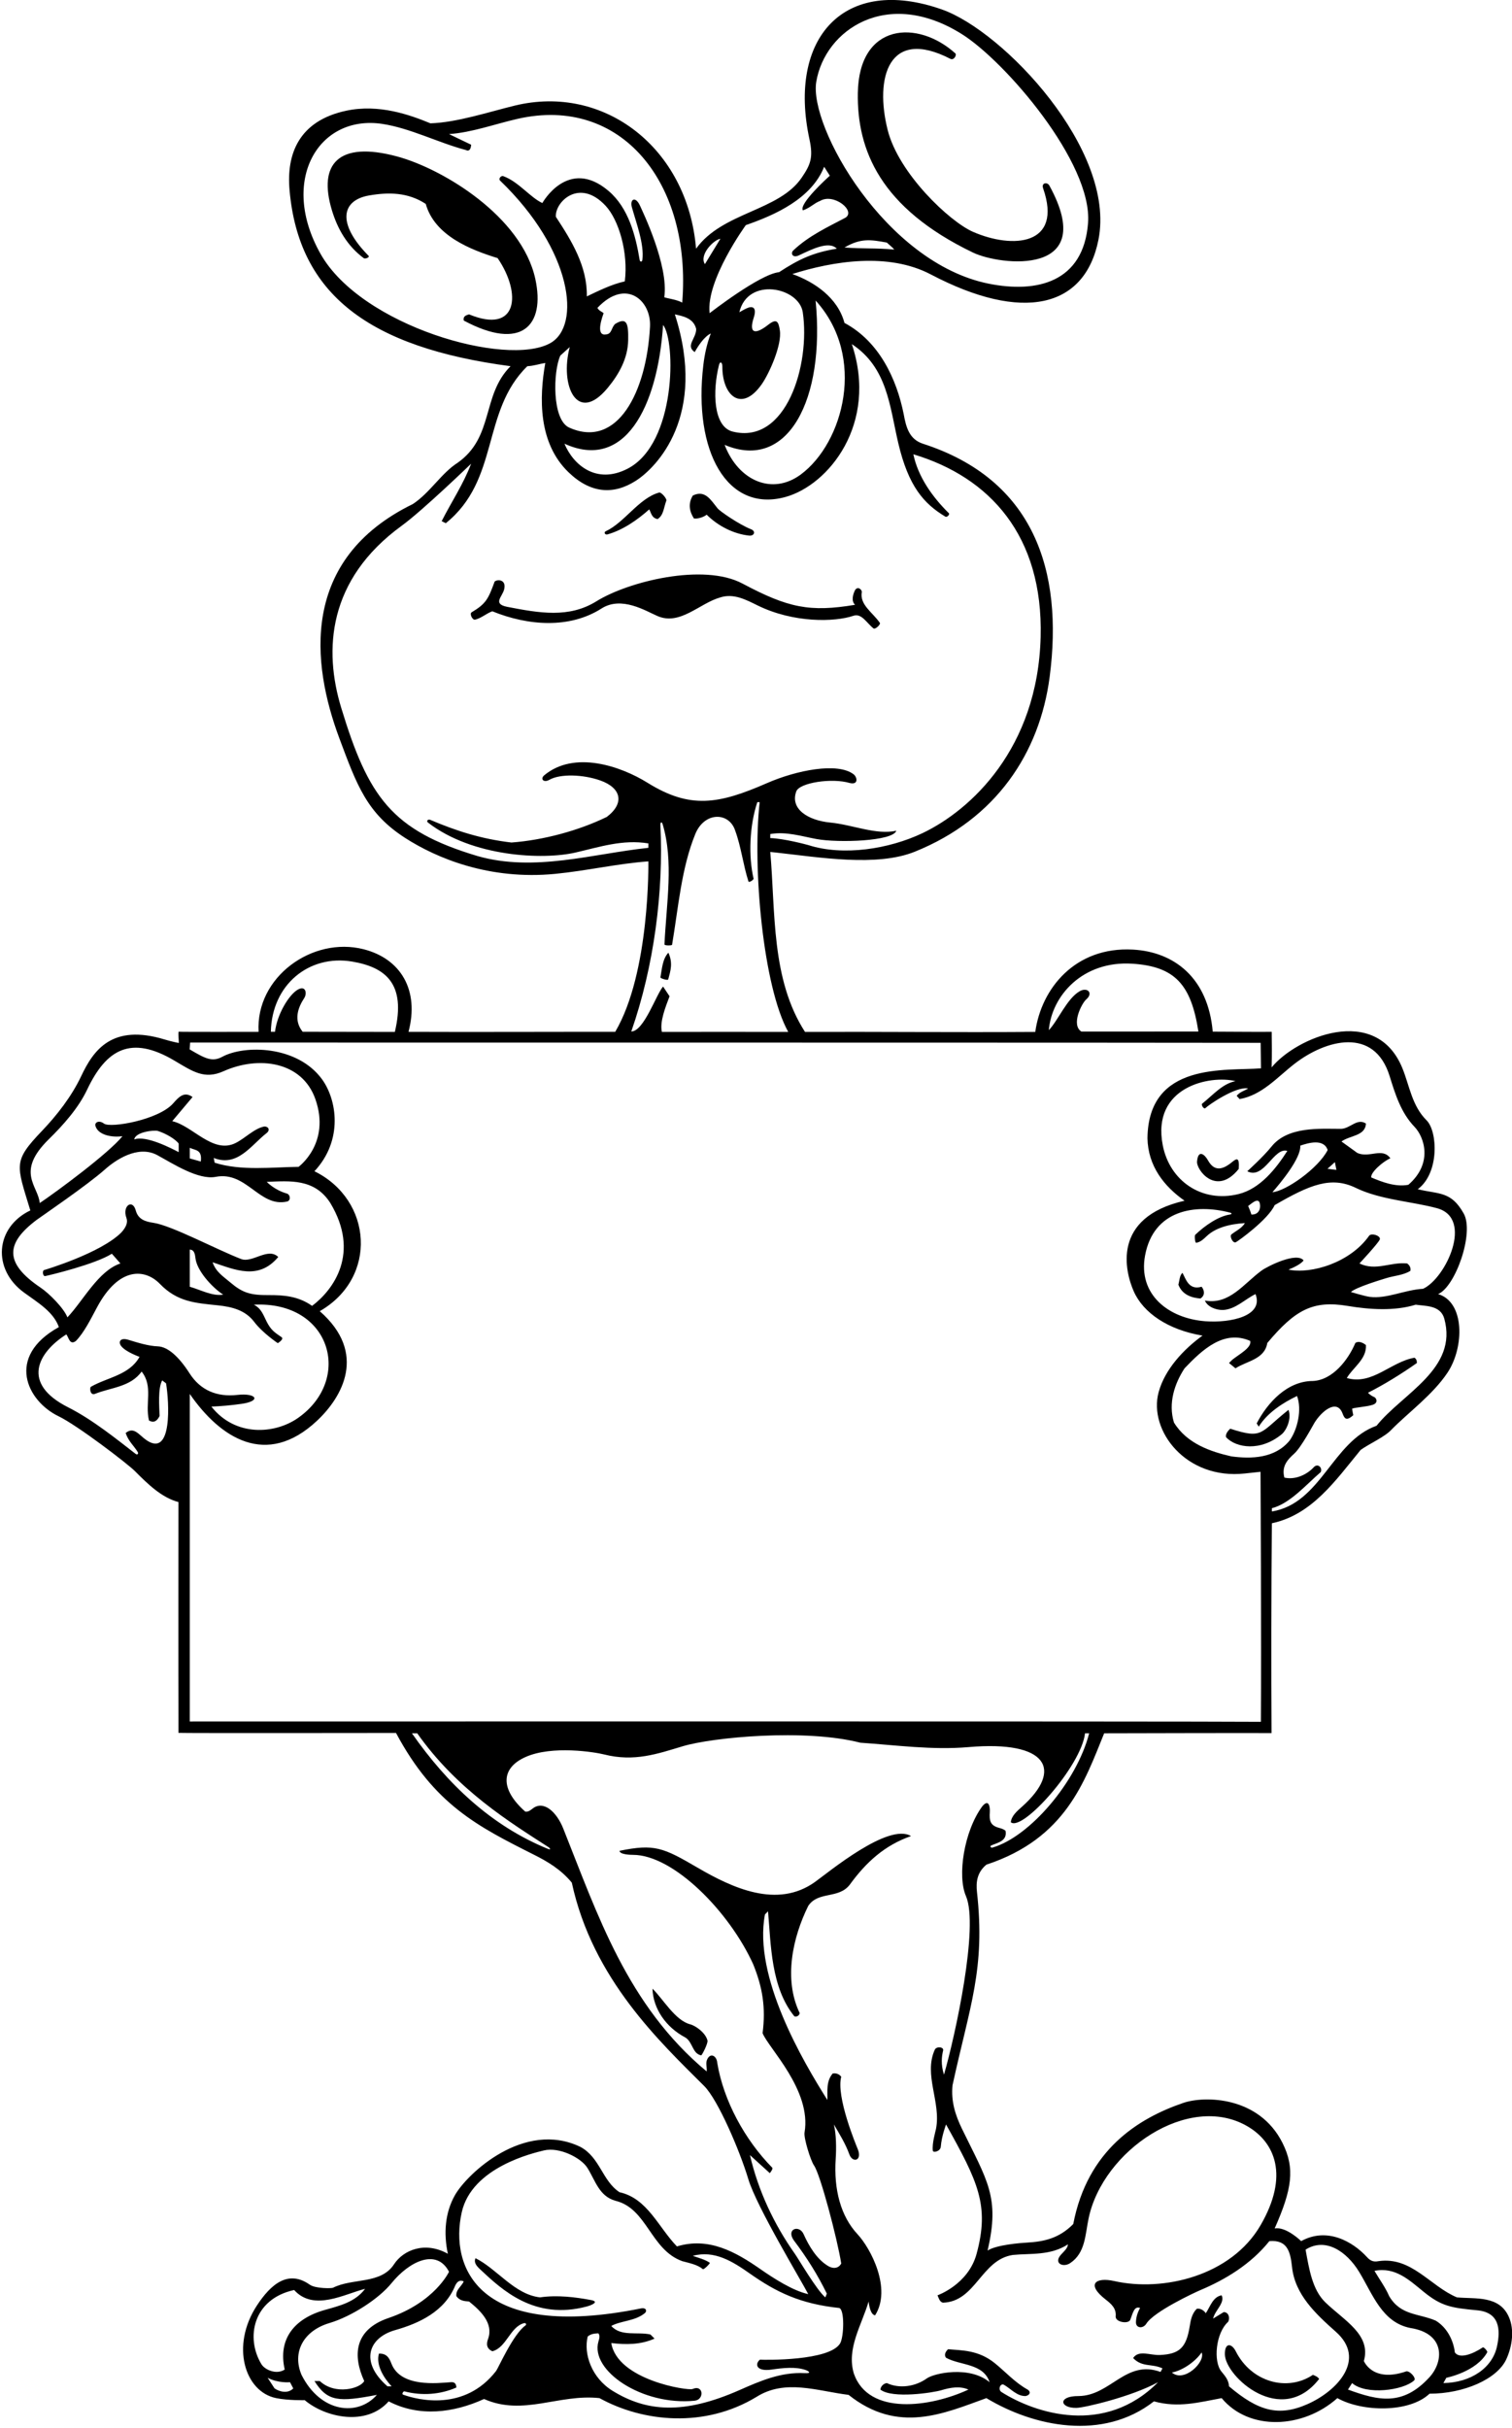 <?xml version="1.0" encoding="UTF-8"?>
<svg xmlns="http://www.w3.org/2000/svg" xmlns:xlink="http://www.w3.org/1999/xlink" width="390pt" height="626pt" viewBox="0 0 390 626" version="1.1">
<g id="surface1">
<path style=" stroke:none;fill-rule:nonzero;fill:rgb(0%,0%,0%);fill-opacity:1;" d="M 389.238 597.512 C 386.805 591.742 380.504 592.805 375.793 592.348 C 368.883 589.461 364.098 581.793 355.59 583.008 C 354.035 583.336 353.27 582.699 352.562 581.93 C 348.965 578.016 342.348 574.133 335.617 577.844 C 335.617 577.844 331.746 574.027 328.781 574.578 C 333.258 564.473 334.086 559.082 330.801 552.527 C 324.742 540.438 310.688 540.336 305.223 542.203 C 293.488 546.211 280.484 554.398 276.832 573.438 C 273.188 577.141 269.285 577.98 264.84 578.23 C 263.355 578.316 257.102 578.766 254.73 580.273 C 257.988 566.484 254.617 562.246 248.102 548.832 C 246.438 545.402 245.27 541.801 245.691 537.664 C 250.137 517.156 254.199 507.773 251.996 487.805 C 251.715 485.258 252.02 482.781 254.426 480.777 C 274.934 474.023 279.766 459.281 284.805 446.906 C 284.805 446.906 326.512 446.805 327.977 446.859 C 327.883 430.281 327.906 409.992 328.059 392.754 C 338.387 390.551 344.426 381.816 350.957 373.844 C 353.312 372.172 357.094 370.547 358.855 368.676 C 363.207 364.23 369.551 359.652 373.367 353.922 C 377.738 347.355 377.836 335.688 370.934 333.664 C 375.383 331.828 380.344 317.855 377.535 312.875 C 374.27 307.082 371.246 307.973 365.691 306.625 C 371.316 302.469 370.82 291.695 367.973 288.871 C 364.184 285.105 363.582 279.984 361.738 275.449 C 354.918 258.672 334.285 267.512 328 275.215 C 328.09 271.414 328.047 269.508 328.016 266.039 C 324.855 266.098 316.508 265.992 312.809 266 C 311.59 252.125 302.883 245.414 292.191 244.84 C 277.352 244.039 268.582 254.844 267.035 266.066 C 246.043 266.203 226.258 265.996 207.641 266.066 C 198.848 252.453 200.047 235.082 198.68 219.664 C 198.68 219.664 199.395 219.734 200.23 219.828 C 211.457 221.07 226.156 223.547 235.957 219.602 C 256.895 211.172 268.176 194.188 270.746 174.516 C 274.328 147.117 266.664 123.629 238.02 114.398 C 234.566 113.254 233.715 110.242 233.086 106.727 C 231.262 97.688 226.781 88.043 217.82 83.258 C 216.07 76.727 210.07 72.703 204.375 70.652 C 214.809 67.355 229.102 64.984 240.094 70.762 C 263.699 83.16 279.828 79.504 283.336 61.789 C 287.91 38.684 258.852 8.047 242.984 2.453 C 217.688 -6.461 203.137 9.793 208.793 35.938 C 209.82 40.684 209.023 42.5 206.809 45.773 C 200.91 54.488 186.391 54.617 179.539 64.121 C 177.371 38.125 155.828 21.598 132.734 27.238 C 126.242 28.82 117.777 31.605 111.02 31.797 C 105.785 29.637 97.777 26.738 89.297 28.547 C 77.004 31.172 73.887 39.789 74.676 48.926 C 77.016 75.969 95.281 89.602 131.691 94.422 C 124.172 101.941 127.516 112.652 118.02 119.336 C 113.844 121.992 110.883 127.082 106.477 129.969 C 77.277 144.23 80.348 171.109 87.512 190.305 C 92.074 202.531 94.641 209.719 104.535 216.074 C 112.555 221.23 126.188 226.992 143.27 225.309 C 151.438 224.504 159.32 222.664 167.234 222.094 C 167.234 222.094 167.719 250.766 158.684 266.047 C 143.547 266.023 121.773 266.121 105.367 266.047 C 108.215 255.289 103.371 247.184 93.77 244.746 C 80.555 241.395 65.898 251.934 66.703 266.047 C 66.703 266.047 46.75 266.094 46.066 266.016 C 45.938 266.781 46.137 268.121 46.121 268.926 C 46.121 268.926 44.156 268.535 42.551 268.043 C 28.836 263.848 24.086 270.828 20.945 277.461 C 18.465 282.711 14.652 287.594 10.809 291.609 C 3.266 299.5 4.242 300.277 7.82 312.094 C -1.223 316.434 -2.086 327.234 6.207 333.277 C 9.715 335.836 13.781 338.211 15.184 342.172 C 1.414 349.793 6.906 361.215 15.129 365.176 C 19.918 367.48 32.836 377.336 34.816 379.324 C 38.195 382.719 41.707 386.137 46.02 387.285 C 46.02 387.285 45.977 433.531 46.035 446.801 C 47.762 446.898 102.148 446.824 102.148 446.824 C 112.008 465.277 123.176 470.898 137.703 478.203 C 141.23 479.973 144.633 481.969 147.488 485.41 C 152.867 510.352 170.395 526.621 181.637 537.852 C 185.215 541.426 190.844 554.602 193.012 561.844 C 195.152 569.012 206.762 588.148 208.477 591.512 C 204.52 590.656 199.492 587.406 196.164 585.086 C 189.664 580.551 182.762 576.738 174.605 579.211 C 169.816 574.273 167.008 566.828 159.793 565.234 C 155.312 562.273 154.781 556.273 149.691 553.539 C 135.176 546.578 120.496 560.461 117.355 565.977 C 114.785 570.5 114.395 575.805 115.516 581.109 C 109.59 577.801 104.02 580.156 101.641 583.805 C 98.215 589.047 90.957 587.297 85.891 589.871 C 85.555 590.043 81.375 590.121 79.883 589.066 C 74.355 585.172 69.879 588.902 66.234 594.492 C 59.477 604.863 63.117 616.66 71.207 618.32 C 74.297 618.957 78.602 618.855 78.602 618.855 C 83.941 623.355 94.52 625.672 100.25 619.16 C 108.148 623.262 117.035 622.121 124.855 618.551 C 134.957 623.031 144.148 617.184 154.629 618.324 C 165.957 624.566 181.809 626.074 195.109 618.02 C 202.555 613.309 210.832 616.5 218.883 617.488 C 231.676 627.656 243.441 622.285 254.426 618.324 C 266.633 625.688 284.449 629.461 297.641 619.16 C 303.945 620.906 309.34 619.387 315.109 618.324 C 322.156 626.828 336.043 626.273 344.957 618.324 C 351.32 621.902 363.492 622.16 368.73 617.184 C 377.625 617.184 386.188 613.398 388.527 608.309 C 390.137 604.805 390.586 600.617 389.238 597.512 Z M 372.527 339.969 C 376.133 352.965 361.742 359.258 355.059 367.613 C 343.668 371.641 340.742 387.664 328.059 389.715 L 328.059 388.879 C 332.766 387.664 336.941 382.754 340.664 379.562 C 341.195 378.426 339.844 377.047 338.703 378.48 C 336.891 380.328 333.992 381.605 331.285 380.98 C 330.527 378.094 332.027 376.426 333.82 374.809 C 335.617 373.195 338.621 367.559 339.02 366.895 C 340.828 363.91 344.777 360.59 346.262 364.375 C 346.727 365.562 347.129 366.641 349.059 364.879 C 348.914 364.23 348.832 363.738 348.754 363.211 C 349.555 362.867 352.488 362.738 354.062 362.215 C 355.652 361.688 354.961 360.426 354.488 360.23 C 353.453 359.805 352.855 359.105 352.855 359.105 C 357.035 356.98 361.363 354.324 365.465 351.438 C 365.465 350.906 365.391 350.449 364.855 350.07 C 358.703 351.133 353.996 357.211 347.391 355.309 C 348.906 352.652 352.555 350.449 352.324 346.805 C 351.566 346.195 350.426 345.664 349.59 346.273 C 347.77 350.602 343.742 355.84 338.652 356.07 C 332.047 356.07 326.957 361.613 324.148 367.008 L 324.68 367.844 C 326.883 364.273 330.906 361.688 334.555 359.941 C 335.844 363.438 334.703 368.523 332.652 371.41 C 328.855 376.043 322.781 376.195 317.617 375.512 C 312.301 374.297 306.148 372.246 302.805 366.777 C 301.285 361.766 302.957 356.754 305.539 352.805 C 310.172 347.941 315.719 342.777 322.477 345.738 C 322.934 347.488 319.516 349.234 317.844 350.602 L 317.008 351.438 L 318.68 352.805 C 321.566 350.906 326.199 350.523 326.883 346.273 C 334.078 337.707 338.633 335.223 347.602 336.715 C 353.32 337.672 359.734 338.078 365.16 336.398 C 367.59 336.777 371.539 336.473 372.527 339.969 Z M 370.676 311.527 C 380.191 314.125 372.891 329.645 367.059 332.297 C 362.188 332.594 357.734 334.938 353.301 334.379 C 352.066 334.223 348.453 333.133 348.453 333.133 C 349.668 331.918 356.492 329.891 357.562 329.555 C 359.613 328.91 361.996 328.812 363.793 327.664 C 363.945 326.828 363.566 326.223 362.957 325.766 C 358.703 325.309 354.906 327.816 350.652 325.766 C 350.652 325.766 355.543 320.523 355.895 319.586 C 356.246 318.633 353.715 317.816 353.141 318.629 C 348.266 325.555 338.254 328.57 332.352 327.359 C 333.641 326.828 335.531 325.961 336.246 324.992 C 334.496 322.711 326.945 326.477 325.422 327.59 C 320.77 330.984 317.133 336.48 310.781 335.336 C 311.465 336.93 313.516 337.766 315.414 337.766 C 318.68 337.613 321.035 335.031 323.844 333.664 C 326.027 339.336 317.414 341.137 310.953 340.668 C 301.492 339.98 293.461 333.832 295.359 323.688 C 297.562 311.91 308.324 310.336 317.23 312.648 C 317.82 312.801 317.809 313.062 317.176 313.16 C 314.262 313.617 310.777 315.988 308.273 318.402 C 308.09 318.578 308.203 320.469 308.547 320.426 C 309.586 320.305 310.43 319.5 311.277 318.699 C 313.508 316.594 317.07 315.598 321.109 315.359 C 320.25 316.777 318.715 317.387 317.629 318.285 C 317.086 318.734 317.996 320.641 318.746 320.301 C 319.328 320.039 327.109 314.449 328.781 310.727 C 337.797 305.5 343.336 303.176 349.738 306.293 C 356.055 309.367 364.324 309.793 370.676 311.527 Z M 321.945 310.953 C 322.961 310.223 324.957 308.27 325.031 310.953 C 325.031 312.246 324.262 313.215 322.781 313.156 C 322.566 312.422 322.297 311.777 321.945 310.953 Z M 328.203 307.398 C 330.195 305.121 335.617 298.652 335.391 295.387 C 337.59 294.625 341.465 293.562 342.453 296.523 C 340.059 301.234 331.672 307.133 328.203 307.398 Z M 344.316 299.645 L 344.703 301.641 C 343.914 301.566 342.414 301.352 342.414 301.352 Z M 333.922 274.277 C 341.965 268.059 354.469 264.652 358.434 277.453 C 359.895 282.16 361.359 286.898 364.855 290.539 C 367.387 293.176 369.68 299.949 363.262 305.488 C 359.922 306.094 356.578 304.805 353.691 303.59 C 353.465 302.297 356.762 299.434 358.629 298.652 C 356.578 295.766 353.238 298.652 350.121 297.285 L 346.02 294.324 C 348.148 292.727 352.172 292.953 352.324 289.688 C 349.973 288.172 348.223 291.133 345.719 291.059 C 340.379 291.059 332.168 290.391 327.969 295.625 C 325.84 298.281 321.719 301.992 321.719 301.992 C 326.047 304.273 328.555 295.688 332.047 296.754 C 329.074 301.406 324.996 306.504 319.492 307.867 C 309.965 310.234 301.695 304.449 299.918 295.297 C 296.988 280.203 312.066 277.141 318.68 278.754 C 315.273 279.434 312.848 282.375 310.082 284.562 C 309.762 284.812 310.5 286.199 310.992 285.652 C 311.531 285.051 318.773 279.984 321.945 280.652 C 320.957 281.258 319.742 281.562 318.984 282.551 L 319.742 283.387 C 325.578 282.344 329.504 277.691 333.922 274.277 Z M 292.086 248.48 C 303.062 249.184 307.246 253.863 309.109 265.969 L 278.949 265.984 C 276.172 264.277 279.016 258.691 280.164 257.699 C 282.102 256.035 280.461 254.438 278.477 255.586 C 275.176 257.492 272.902 263.164 270.527 265.613 C 271.262 256.785 279.215 247.652 292.086 248.48 Z M 206.574 122.328 C 199.227 127.785 190.488 124.016 186.906 114.703 C 203.258 121.621 212.871 102.977 210.375 77.488 C 223.598 92.02 217.523 114.195 206.574 122.328 Z M 207.066 80.535 C 209.047 94.062 202.781 114.773 188.961 111.273 C 183.941 110.004 183.77 100.824 185.457 94.098 C 185.723 93.043 186.324 93.395 186.32 94.496 C 186.289 102.031 191.262 106.484 196.465 99.09 C 198.398 96.344 201.734 88.91 201.152 85.172 C 200.789 82.836 200.328 82.023 198.09 83.781 C 195.152 86.086 192.965 86.375 194.426 81.863 C 195.266 79.273 194.133 78.793 192.629 79.48 C 191.738 79.887 190.703 80.523 190.703 80.523 C 192.836 71.309 206.113 74.027 207.066 80.535 Z M 217.82 63.816 C 221.996 61.387 224.52 61.762 228.738 62.543 C 229.121 62.922 230.352 63.891 230.652 64.348 C 225.566 63.891 222.832 64.195 217.82 63.816 Z M 210.543 21.102 C 212.77 7.699 228.824 -3.316 248.117 8.809 C 259.312 15.848 281.836 42 280.648 57.504 C 279.477 72.82 267.449 75.637 255.027 73.145 C 228.375 67.797 208.625 32.656 210.543 21.102 Z M 212.578 43.004 L 214.047 45.309 C 213.512 45.762 205.941 52.641 207.109 54.246 C 209.168 53.48 209.922 52.422 211.516 51.816 C 215.039 49.676 220.875 54.414 218.047 56.145 C 213.484 58.555 208.617 60.789 204.609 64.578 C 203.867 65.281 204.391 66.621 206.051 65.848 C 209.324 64.324 213.797 61.996 215.844 64.121 C 209.77 65.105 206.043 66.84 200.953 70.18 C 196.02 70.637 183.035 80.754 183.035 80.754 C 182.047 72.246 192.375 58.043 192.375 58.043 C 200.047 55.387 209.312 51.207 212.578 43.004 Z M 185.816 61.562 L 181.824 68.102 C 180.285 65.75 183.988 61.879 185.816 61.562 Z M 82.703 65.496 C 71.965 46.531 82.176 29.48 98.59 31.945 C 105.809 33.031 113.164 36.844 120.148 38.676 C 121.496 39.367 121.516 37.309 121.516 37.309 L 115.816 34.574 C 121.703 34.168 127.535 32.012 133.406 30.664 C 160.352 24.477 178.469 47.32 175.969 78.02 C 174.562 77.246 172.555 77.035 171.34 76.652 C 172.555 68.449 165.602 54.227 165.117 53.117 C 163.973 50.488 162.379 51.277 162.996 53.484 C 164.176 57.676 166.191 62.992 165.695 66.977 C 165.617 67.605 165.086 67.598 164.988 67.012 C 163.949 60.691 162.094 53.586 156.973 49.234 C 146.539 40.367 139.895 52.348 139.895 52.348 C 136.84 50.98 133.727 46.832 129.844 45.43 C 129.191 45.191 128.52 46.113 128.992 46.57 C 147.676 64.535 149.953 84.02 141.926 88.48 C 130.707 94.723 93.25 84.113 82.703 65.496 Z M 156.746 100.016 C 159.703 96.445 161.945 92.375 162.027 87.715 C 162.105 83.477 161.742 81.68 158.73 83.488 C 157.668 84.32 157.895 86.145 156.301 86.223 C 154.25 86.602 154.531 83.945 155.691 80.754 C 155.312 80.379 154.477 80.145 154.098 79.387 C 161.453 71.594 168.02 77.48 167.66 84.227 C 166.762 101.215 159.191 115.82 146.812 110.246 C 142.336 108.23 142.656 95.785 144.527 91.688 L 146.957 89.488 C 144.324 99.355 148.848 109.559 156.746 100.016 Z M 143.387 55.918 C 143.047 52.168 149.395 45.73 156.215 53.066 C 159.602 56.715 162.094 65.086 161.16 72.551 C 157.668 73.309 154.098 75.133 151.363 76.422 C 151.516 68.754 147.488 62.145 143.387 55.918 Z M 171.035 83.789 C 174.324 87.855 174.496 114.402 161.828 120.875 C 153.797 124.98 147.871 119.867 145.59 114.398 C 160.98 121.434 169.578 105.305 171.035 83.789 Z M 141.699 201.066 C 144.48 199.473 150.395 199.66 154.84 201.234 C 160.238 203.145 161.18 207.082 156.527 210.625 C 149.254 214.176 140.121 216.625 131.922 217.234 C 124.156 216.324 117.746 214.258 110.965 211.383 C 110.383 211.137 109.906 211.715 110.387 212.086 C 121.871 220.965 140.004 221.746 148.387 219.828 C 154.617 218.402 160.574 216.375 167.234 217.461 L 167.234 218.602 C 152.883 220.121 137.844 224.906 123.188 220.727 C 100.965 214.09 94.988 205.43 88.004 182.473 C 83.496 167.652 84.441 149.488 103.652 135.527 C 109.031 131.617 121.516 119.562 121.516 119.562 C 119.539 124.805 116.426 129.438 113.922 134.371 L 114.984 134.902 C 128.957 123.664 124.098 106.043 136.02 94.422 C 137.691 94.348 139.137 93.816 140.652 93.59 C 139.055 102.555 138.816 114.207 146.625 121.75 C 152.348 127.277 158.23 127.613 163.918 124.016 C 169.391 120.555 182.484 107.199 174.07 81.055 C 175.969 81.488 178.891 81.945 179.574 84.828 C 179.574 87.336 176.758 89.109 179.188 90.781 C 181.574 86.527 183.34 85.992 183.34 85.992 C 182.312 88.727 181.75 91.344 181.422 94.086 C 178.746 116.371 187.57 132.27 202.586 128.145 C 213.691 125.098 226.574 109.297 219.719 88.727 C 228.902 94.773 229.477 104.773 231.684 114.195 C 234.324 125.469 238.332 129.887 243.844 133.211 C 244.266 133.469 245.059 132.633 244.742 132.324 C 240.496 128.137 236.793 122.934 235.59 117.133 C 255.297 123.051 269.098 138.109 268.418 164.246 C 267.668 193.066 250.316 208.93 237.945 214.816 C 229.281 218.934 217.496 220.773 208.535 217.906 C 208.152 217.785 202.098 216.172 198.68 216.094 L 198.68 215.047 C 202.809 214.348 206.688 215.609 210.566 216.328 C 216.258 217.383 230.379 216.895 231.188 214.195 C 225.984 215.344 219.941 212.648 214.18 212.09 C 208.355 211.527 203.742 208.562 205.391 204.047 C 206.199 201.828 214.516 200.508 219.188 201.891 C 221.5 202.438 221.117 200.363 220.168 199.637 C 216.035 196.48 205.426 198.602 197.852 201.91 C 185.367 207.363 178.035 208.664 167.035 201.836 C 160.043 197.492 148.129 193.461 140.387 199.891 C 139.262 200.828 140.219 201.914 141.699 201.066 Z M 170.34 212.75 C 170.297 211.961 170.699 211.785 170.91 212.488 C 173.812 222.121 171.898 232.852 171.387 243.492 C 171.367 243.855 173.312 243.82 173.352 243.598 C 174.984 233.938 175.742 223.867 179.344 215.039 C 181.715 209.234 188.086 209.32 189.641 214.195 C 191.176 218.383 191.688 223.02 193.055 227.277 C 193.176 227.652 194.441 226.848 194.371 226.547 C 193.023 220.762 193.316 212.895 195.34 206.828 L 195.945 206.828 C 194.051 223.684 196.832 254.379 203.312 266.066 C 192.027 266.066 180.27 266.035 170.73 266.066 C 170.121 263.484 171.641 259.688 172.703 256.879 L 171.035 254.371 C 169.297 256.285 166.098 265.945 162.832 265.953 C 168.711 249.113 171.191 229.809 170.34 212.75 Z M 90.836 247.93 C 99.363 249.375 104.828 253.539 101.844 266.066 L 78.07 266.031 C 75.641 263.031 76.887 259.742 78.469 257.344 C 79.258 256.148 78.871 253.922 76.727 255.215 C 74.512 256.547 71.477 261.488 70.934 266.031 L 69.867 266.031 C 70.105 253.887 79.719 246.051 90.836 247.93 Z M 12.57 293.754 C 16.363 290.039 20.234 285.68 22.48 280.941 C 27.418 270.523 33.781 266.816 45.008 273.48 C 49.75 276.289 52.738 278.402 57.645 276.207 C 66.762 272.125 77.93 273.699 81.34 283.375 C 85.359 294.789 77.008 300.855 77.008 300.855 C 70.25 300.93 62.199 301.965 55.363 299.789 L 55.137 298.566 C 61.285 300.996 64.781 295.234 68.805 292.121 C 69.711 291.383 69.27 290.441 68.199 290.449 C 65.562 290.945 63.281 293.465 60.766 294.715 C 54.914 297.621 49.645 290.23 44.426 289.082 L 49.668 282.855 C 47.496 281.297 46.117 282.848 44.656 284.5 C 40.867 288.781 28.473 290.91 26.836 289.711 C 25.426 288.676 24.398 289.48 24.602 290.25 C 25.25 292.672 28.855 293.332 31.59 292.953 C 28.012 297.375 14.652 307.234 10.25 310.195 C 9.879 305.758 3.938 302.223 12.57 293.754 Z M 51.793 299.488 L 48.945 298.684 L 48.945 295.949 C 50.395 296.641 52.188 296.344 51.793 299.488 Z M 46.09 294.863 L 46.09 297.066 C 44.344 296.152 37.668 292.652 34.629 293.789 C 34.934 291.816 39.824 291.328 40.688 291.594 C 42.797 292.25 45.281 293.73 46.09 294.863 Z M 10.492 332.016 C 0.941 325.594 1.527 320.504 9.449 314.535 C 10.375 313.84 22.559 305.551 27.059 301.535 C 29.676 299.195 35.535 295.102 40.59 297.848 C 44.547 299.996 51.121 304.305 55.652 303.434 C 63.613 301.898 66.941 311.402 74.043 309.801 C 75.066 309.57 74.918 308.012 73.977 307.738 C 70.719 306.797 68.805 304.727 68.805 304.727 C 74.73 304.5 81.148 303.809 85.211 310.195 C 92.93 323.062 86.078 332.5 80.504 336.703 C 76.922 334.172 73.09 333.898 69.254 333.926 C 64.527 333.961 62.523 333.305 59.422 330.672 C 57.555 329.09 55.684 327.953 54.832 325.461 C 60.562 327.367 66.672 330.211 71.77 324.094 C 69.109 321.512 65.098 325.727 62.199 324.625 C 55.836 322.172 44.242 315.961 39.547 315.281 C 37.457 314.98 35.637 314.391 35.02 312.113 C 34.18 309.012 31.477 310.953 32.602 314.004 C 33.023 315.137 32.59 316.367 31.285 317.789 C 25.969 323.105 11.785 327.355 11.355 327.477 C 10.891 327.609 11 329.148 11.676 329.016 C 12.809 328.793 24.527 325.992 28.855 323.258 L 31.059 325.766 C 25.363 327.664 21.488 335.336 17.387 339.664 C 16.508 337.34 12.703 333.504 10.492 332.016 Z M 57.566 333.809 C 54.832 334.266 51.828 332.602 48.945 331.766 L 48.945 322.195 C 50.105 322.238 50.281 323.297 50.426 324.473 C 50.801 327.57 54.531 331.816 57.566 333.809 Z M 40.707 347.141 C 38.305 347.051 35.617 346.223 33.109 345.453 C 30.938 344.785 30.449 346.059 31.285 347.105 C 32.504 348.625 35.996 349.844 35.996 349.844 C 33.348 354.578 27.762 355.098 23.457 357.555 C 23.07 357.777 23.219 359.852 24.453 359.41 C 28.551 357.738 33.641 357.664 36.527 353.641 C 39.566 357.438 37.363 361.844 38.426 366.246 C 39.719 367.008 40.551 366.324 41.16 365.105 C 41.086 362.676 40.695 357.969 41.836 355.918 L 42.832 356.676 C 43.629 361.457 44.512 375.914 37.781 371.332 C 35.84 370.012 34.574 367.715 32.41 369.48 C 33.141 371.668 34.508 372.707 35.531 374.395 C 35.789 374.816 35.418 375.203 35.004 374.879 C 30.16 371.137 23.906 366.047 17.594 362.867 C 5.34 356.699 9.777 348.738 17.086 344.07 C 17.691 344.602 17.918 347.031 19.59 345.738 C 21.73 343.52 23.348 340.203 25.039 337.055 C 30.695 326.512 37.438 327.102 41.246 331.039 C 45.777 335.723 50.441 335.961 56.199 336.566 C 59.812 336.945 63.254 337.781 65.555 340.816 C 67.758 343.723 71.652 346.316 71.652 346.316 C 71.652 346.316 73.375 345.281 72.609 344.762 C 70.82 343.539 69.941 342.996 68.816 340.84 C 67.957 339.188 67.457 337.367 65.465 336.398 C 85.344 335.371 91.082 355.598 76.895 365.586 C 70.91 369.797 60.723 370.523 54.527 362.676 C 56.824 362.586 59.566 362.355 62.281 361.969 C 67.527 361.223 66.125 359.105 61.234 359.66 C 55.902 360.266 51.656 358.422 48.898 354.105 C 46.059 349.664 43.203 347.23 40.707 347.141 Z M 48.945 443.867 L 48.945 359.41 C 56.75 370.68 68.641 378.625 81.773 366.32 C 88.234 360.266 94.863 348.91 82.477 338.07 C 97.504 329.445 96.102 309.375 81.109 301.992 C 88.637 293.906 86.844 283.469 83.062 278.277 C 76.676 269.523 63.062 269.379 57.332 272.48 C 54.672 273.922 52.832 272.867 48.914 270.566 L 49.043 268.812 C 49.043 268.812 316.867 268.812 325.168 268.879 L 325.25 275.457 C 316.223 276.191 296.188 273.664 295.973 293.488 C 296.121 300.625 300.223 305.867 305.539 309.59 C 286.562 313.914 290.23 327.949 292.43 332.941 C 294.898 338.547 301.344 342.898 310.172 344.371 C 305.324 347.859 300.438 353.066 298.848 358.98 C 296.191 368.855 305.922 381.594 321.109 379.918 L 325.137 379.484 C 325.137 379.484 325.379 423.746 325.227 443.949 C 308.363 443.789 48.945 443.867 48.945 443.867 Z M 141.391 476.738 C 126.734 470.766 115.398 460.004 106.25 446.906 L 107.617 446.906 C 117.941 461.559 131.645 469.91 141.395 476.215 C 142.078 476.656 142.051 477.004 141.391 476.738 Z M 70.805 615.801 L 69.035 613.082 C 71.762 614.527 74.805 614.223 74.805 614.223 L 75.641 615.816 C 74.273 617.262 72.012 616.676 70.805 615.801 Z M 73.438 610.957 C 71.234 612.398 68.25 610.949 67.438 609.59 C 63.309 602.828 65.203 592.781 75.867 590.449 C 80.957 596.07 88.934 591.438 94.172 590.145 C 91.562 593.613 87.543 594.52 83.688 595.617 C 75.898 597.844 71.648 603.086 73.438 610.957 Z M 77.77 612.324 C 75.309 606.461 78.266 600.961 84.973 598.969 C 90.609 597.297 97.684 592.75 100.98 588.691 C 105.52 583.098 112.602 579.574 115.816 585.742 C 115.816 585.742 112.188 593.598 100.211 597.672 C 91.109 600.766 91.074 607.641 93.945 613.918 C 92.926 615.875 86.445 617.621 82.477 613.918 L 81.109 613.918 C 84.48 619.262 87.383 619.371 97.211 617.488 C 92.316 623.102 82.715 622.141 77.77 612.324 Z M 135.492 599.625 C 132.34 601.879 128.516 610.609 127.969 611.316 C 119.828 621.82 107.766 618.801 103.992 617.441 C 103.5 617.262 104.098 616.523 104.277 616.574 C 108.824 617.766 113.551 617.414 117.719 615.59 C 117.641 614.336 117.035 614.164 116.234 614.223 C 112.816 614.465 103.363 615.613 100.969 609.441 C 100.426 608.043 99.793 606.773 97.742 606.855 C 96.906 609.742 98.957 613.082 101.008 615.285 L 99.945 615.285 C 92.734 609.016 95.008 602.746 101.938 600.785 C 108.211 599.012 114.707 595.938 117.414 589.309 C 117.945 588.172 118.727 587.762 119.617 588.246 C 119.008 589.539 117.488 590.449 117.719 592.043 C 118.555 593.184 119.691 593.336 120.984 593.41 C 124.02 595.844 127.285 599.031 125.922 602.98 C 125.352 604.453 125.539 605.562 126.984 606.246 C 130.637 605.316 131.559 599.969 135.145 599 C 135.652 598.863 135.898 599.34 135.492 599.625 Z M 216.684 604.234 C 213.934 608.758 197.312 608.496 196.008 608.41 C 194.664 609.512 194.996 611.551 199.062 610.961 C 201.895 610.551 205.215 610.16 207.852 611.094 C 208.484 611.32 209.539 611.988 207.59 611.887 C 201.445 611.559 196.109 613.887 190.77 616.242 C 176.215 622.668 166.719 621.812 158.008 616.445 C 152.559 613.09 150.492 606.867 151.59 602.449 C 152.352 601.766 153.309 601.668 154.324 601.613 C 154.82 602.203 154.594 602.922 154.359 603.73 C 152.184 611.211 165.609 620.336 179.16 618.996 C 181.727 618.742 181.492 614.754 178.641 615.973 C 177.453 616.477 159.246 613.684 157.668 604.121 C 161.387 604.578 165.262 604.578 168.832 602.98 L 167.77 601.918 C 164.426 601.16 160.172 602.527 157.668 599.715 C 160.219 598.332 163.816 598.484 166.316 596.418 C 166.969 595.883 166.684 594.918 165.324 595.195 C 123.211 603.688 115.984 584.527 119.086 570.473 C 121.66 558.723 137.758 555.09 140.25 554.473 C 144.234 553.488 149.863 556.348 151.5 558.945 C 153.59 562.27 154.516 566.242 158.73 567.438 C 166.934 569.41 167.77 580.043 175.969 583.008 C 177.855 583.527 179.855 583.879 181.297 585.07 C 181.539 585.27 183.27 583.547 183.074 583.418 C 181.738 582.527 180.164 582.168 178.703 581.641 C 184.273 580.133 188.949 583.07 193.434 586.223 C 200.277 591.039 206.48 594.031 216.453 595.082 C 217.895 595.461 217.695 602.57 216.684 604.234 Z M 302.273 611.715 C 304.555 611.336 308.047 609.285 309.945 606.551 C 311.008 608.98 305.395 614.457 302.273 611.715 Z M 337.266 619.867 C 329.809 623.168 324.535 621.668 317.008 615.285 C 316.934 613.652 315.945 612.57 315.035 611.449 C 312.926 608.855 313.559 601.562 316.781 598.652 C 317.312 597.664 316.934 596.145 315.641 596.145 L 312.906 597.816 C 313.363 595.691 316.02 593.793 315.109 591.816 C 312.832 592.195 312.148 594.777 311.008 596.449 C 310.355 595.332 308.906 595.074 308.617 595.367 C 307.41 596.617 307.125 598.234 306.863 599.852 C 305.977 605.305 304.262 606.977 299.168 607.207 C 296.641 607.32 293.734 605.824 292.273 607.992 C 294.633 610.438 297.035 609.359 299.844 610.652 L 299.344 611.57 C 290.379 608.305 286.477 617.715 278.199 617.793 C 272.734 617.762 273.332 620.969 277.727 620.84 C 279.742 620.781 291.754 618.004 298.703 614.223 C 284.91 628.137 266.984 622.242 258.32 616.758 C 257.32 616.129 258.031 614.348 258.984 614.902 C 260.758 615.93 262.305 617.84 264.527 617.793 C 265.719 617.57 265.941 616.652 265.059 616.121 C 261.836 614.34 259.352 611.551 256.633 609.344 C 252.309 605.828 247.941 606.055 244.555 605.715 C 243.945 606.246 243.414 607.156 244.02 607.918 C 247.742 609.969 253.59 609.285 255.262 614.223 C 250.062 609.891 240.918 611.906 239.066 613.238 C 236.117 615.355 231.996 615.969 228.754 614.449 C 227.922 614.527 227.16 615.285 227.086 616.121 C 230.16 618.539 240.688 616.93 242.855 616.273 C 245.18 615.566 247.648 615.172 249.793 616.121 C 240.027 620.66 224.074 622.926 220.25 612.02 C 218.273 605.562 222.301 599.41 224.047 593.41 C 224.199 594.777 224.625 596.82 225.719 596.98 C 230.055 590.141 224.637 579.773 221.18 576.059 C 216.898 571.461 215.02 564.637 215.559 556.59 C 215.738 553.871 215.707 550.312 215.086 547.766 C 216.438 550.066 218.09 552.723 219.078 555.477 C 219.906 557.781 222.461 557.141 221.258 554.148 C 220.816 553.059 215.617 540.625 216.984 535.461 C 216.453 534.777 215.691 534.473 214.781 534.625 C 213.035 536.676 213.488 539.258 213.414 541.461 C 207.188 531.59 194.227 509.711 197.312 493.613 L 198.102 492.809 C 198.863 501.391 198.832 512.449 204.906 519.895 C 205.59 520.121 206.199 519.59 206.273 519.059 C 202.02 510.246 204.527 499.387 208.477 491.41 C 211.059 487.539 216.285 489.703 219.188 485.941 C 223.438 480.094 228.223 475.766 234.984 473.41 C 229.156 469.879 213.699 482.758 210.188 485.258 C 200.488 492.172 188.969 486.828 179.883 481.527 C 171.047 476.371 168.816 475.363 159.793 477.211 C 159.867 478.195 162.684 478.25 163.285 478.25 C 173.684 478.262 188.07 492.801 194.273 506.449 C 196.703 512.449 197.539 517.613 196.703 524.223 C 198.172 528.035 209.391 538.91 207.523 549.84 C 207.281 551.277 209.094 557.109 209.961 558.328 C 211.609 560.645 215.996 577.387 216.984 583.613 C 216.223 585.059 214.629 584.98 213.414 584.145 C 210.66 582.426 208.656 579.145 207.285 576.059 C 206.184 573.566 202.762 574.664 204.68 577.539 C 208.172 582.172 210.906 586.547 213.27 591.383 L 212.883 592.348 C 210.68 590.527 205.965 582.438 205.027 581.117 C 199.641 573.496 195.574 564.855 193.438 555.664 L 198.562 560.32 C 198.562 560.32 199.477 559.203 199.191 558.918 C 192.086 551.676 186.617 541.609 185.008 531.895 C 184.875 530 183.141 529.125 182.34 531.152 C 181.996 532.02 182.395 533.199 182.273 534.094 C 161.785 517.035 154.16 493.688 145.273 471.441 C 143.57 467.172 140.211 464.086 137.367 466.324 C 136.809 466.766 136.254 467.211 135.488 467.105 C 128.98 461.352 129.121 455.902 135.531 453.035 C 142.406 449.953 153.465 451.766 155.824 452.363 C 163.641 454.34 169.645 452.18 176.113 450.246 C 183.812 447.941 207.637 445.664 221.922 449.336 C 231.055 449.957 240.504 451.273 249.812 450.469 C 270.297 448.695 274.223 456.344 263.648 465.801 C 262.352 466.961 260.891 468.172 260.73 469.844 C 263.715 472.348 278.906 455.348 279.871 446.906 L 280.934 446.906 C 277.738 459.402 265.613 473.582 256.023 476.367 C 255.59 476.496 255.203 476.039 255.711 475.812 C 257.227 475.133 259.875 474.723 259.363 472.043 C 258.875 471.613 258.242 471.441 257.633 471.273 C 255.336 470.641 255.176 469.344 255.309 467.203 C 255.395 465.836 255.047 463.719 253.363 465.738 C 248.648 472.152 246.891 483.648 249.148 488.863 C 252.547 496.715 246.387 524.883 243.488 534.93 C 242.629 532.203 242.91 530.203 243.266 528.695 C 243.488 527.73 241.531 527.578 241.121 528.48 C 238.164 534.973 242.773 541.977 241.43 548.906 C 241.285 549.645 240.383 552.598 240.609 554.516 C 240.684 555.156 242.574 554.711 242.664 553.496 C 242.871 550.777 244.02 547.766 244.02 547.766 C 252.266 562.551 255.285 568.645 251.895 581.133 C 249.75 589.039 241.82 591.816 241.82 591.816 C 242.121 592.5 242.352 593.488 243.188 593.715 C 251.691 593.488 253.059 582.625 261.262 581.41 C 265.82 580.957 270.906 581.641 275.465 578.676 C 275.391 579.695 274.414 580.508 273.664 581.34 C 271.68 583.543 274.191 584.75 276.043 583.512 C 279.988 580.875 279.898 576.188 280.801 571.93 C 284.504 554.438 306.617 539.484 321.695 548.199 C 328.914 552.371 332.543 561.004 325.141 573.754 C 317.559 586.809 300.059 590.977 287.434 588.148 C 282.566 587.055 280.086 588.945 285.199 592.914 C 286.617 594.02 288 595.199 287.77 597.285 C 287.707 598.773 291.066 599.27 291.523 598.148 C 292.184 596.543 292.512 594.457 294.07 595.082 C 293.352 596.332 293.047 597.574 293.004 598.691 C 292.938 600.336 294.828 600.496 295.68 599.133 C 297.648 595.98 308.23 591.062 309.602 590.484 C 316.035 587.781 322.652 583.793 327.414 577.844 C 331.949 577.473 332.82 580.367 333.258 584.492 C 334.004 591.609 339.328 596.578 344.562 601.219 C 352.555 608.301 344.953 616.465 337.266 619.867 Z M 368.703 612.945 C 361.828 620.438 355.582 619.008 347.691 616.121 L 348.754 614.449 C 352.371 617.598 361.891 616.352 364.742 613.781 C 365.438 613.156 363.527 611.145 362.672 611.441 C 354.031 614.414 351.793 608.754 351.793 608.754 C 353.723 601.945 346.715 598.34 341.84 593.617 C 338.469 590.352 337.66 584.961 336.754 580.043 C 341.828 576.816 347.309 580.406 350.598 585.82 C 354.137 591.641 356.48 598.797 363.793 600.246 C 372.805 601.637 372.453 608.855 368.703 612.945 Z M 386.121 605.035 C 384.922 610.484 379.477 614.316 372.301 614.449 L 373.059 613.082 C 373.059 613.082 380.809 611.574 383.613 606.504 C 383.754 606.25 382.719 605.074 382.457 605.25 C 379.91 606.949 376.484 608.289 375.262 606.551 C 374.883 603.359 373.211 600.094 370.324 598.348 C 365.922 596.449 361.285 597.059 358.324 592.043 C 357.34 589.766 355.82 587.715 354.527 585.512 C 359.848 584.438 363.438 587.832 367.184 590.887 C 371.809 594.66 374.34 595.051 381.051 595.684 C 386.684 596.219 387.129 600.473 386.121 605.035 "/>
<path style=" stroke:none;fill-rule:nonzero;fill:rgb(0%,0%,0%);fill-opacity:1;" d="M 250.953 65.117 C 257.996 68.508 283.59 71.422 270.672 47.848 C 270.137 46.867 268.551 47.098 269.059 48.559 C 274.195 63.328 261.215 64.27 250.93 59.758 C 244.965 57.141 231.777 44.758 228.957 33.5 C 225.59 20.07 229.172 6.957 245.113 15.16 C 246.09 15.664 246.828 14.137 246.43 13.777 C 236.75 5.016 221.562 5.84 221.266 23.969 C 221.023 38.695 227.082 53.629 250.953 65.117 "/>
<path style=" stroke:none;fill-rule:nonzero;fill:rgb(0%,0%,0%);fill-opacity:1;" d="M 138.078 71.922 C 134.566 55.789 114.164 43.484 102.363 40.324 C 87.219 36.27 82.031 42.336 85.598 54.176 C 87.031 58.926 89.504 63.363 93.828 66.57 C 94.207 66.852 95.434 66.332 95.07 65.961 C 86.777 57.547 88.117 51.617 95.195 50.398 C 100.238 49.527 105.219 49.566 109.816 52.574 C 112.098 60.777 121.438 64.422 128.352 66.551 C 134.629 75.727 133.547 86.258 120.984 81.055 C 120.148 81.285 119.387 81.59 119.617 82.652 C 134.473 90.598 140.707 84.008 138.078 71.922 "/>
<path style=" stroke:none;fill-rule:nonzero;fill:rgb(0%,0%,0%);fill-opacity:1;" d="M 156.66 137.797 C 160.551 136.723 164.355 134.113 167.465 131.336 C 167.996 132.32 168.086 133.535 169.605 133.84 C 171.191 132.863 171.172 130.91 171.879 129.078 C 172.051 128.629 170.594 126.836 169.992 127.004 C 164.773 128.465 161.145 134.676 156.254 136.973 C 155.633 137.262 156.086 137.957 156.66 137.797 "/>
<path style=" stroke:none;fill-rule:nonzero;fill:rgb(0%,0%,0%);fill-opacity:1;" d="M 182.273 132.703 C 185.207 135.637 189.234 137.672 193.23 138.098 C 194.559 138.238 195.031 136.973 193.715 136.457 C 190.633 135.25 185.664 131.781 185.133 131.129 C 183.332 128.918 181.895 126.227 178.703 127.766 C 177.414 129.891 177.855 131.934 178.992 133.684 C 180.133 133.832 181.664 133.234 182.273 132.703 "/>
<path style=" stroke:none;fill-rule:nonzero;fill:rgb(0%,0%,0%);fill-opacity:1;" d="M 155.16 156.891 C 160.32 153.598 166.543 157.523 169.605 158.844 C 175.422 161.359 180.465 155.527 185.77 154.043 C 189.227 152.922 192.402 154.621 195.391 156.094 C 204.73 160.688 215.367 160.395 220.121 158.773 C 222.254 158.047 223.527 160.633 225.297 162.02 C 225.75 162.379 227.227 160.996 226.938 160.582 C 225.027 157.84 221.715 155.941 222.289 152.652 C 222.379 152.141 221.312 150.988 220.555 152.145 C 220.02 153.207 219.488 154.953 220.555 155.941 C 208.871 157.891 203.309 156.738 191.52 150.469 C 181.449 145.109 162.051 149.926 153.852 155.027 C 146.773 159.43 139.168 158.082 130.855 156.473 C 126.926 155.699 129.629 153.852 130.059 151.883 C 130.617 149.34 128.273 149.344 127.59 149.941 C 125.93 154.469 125.359 155.656 121.656 157.871 C 121.035 158.246 121.859 159.922 122.531 159.773 C 124.062 159.441 125.504 158.141 126.984 157.613 C 136.188 161.352 146.891 162.164 155.16 156.891 "/>
<path style=" stroke:none;fill-rule:nonzero;fill:rgb(0%,0%,0%);fill-opacity:1;" d="M 172.348 252.539 C 172.98 250.258 173.598 248.297 172.402 245.641 C 170.918 247.203 170.773 249.578 170.348 252.008 C 170.301 252.266 172.258 252.863 172.348 252.539 "/>
<path style=" stroke:none;fill-rule:nonzero;fill:rgb(0%,0%,0%);fill-opacity:1;" d="M 317.676 299.719 C 315.113 301.809 313.105 301.922 311.574 299.172 C 310.734 297.66 309.047 296.25 308.762 299.48 C 308.566 301.676 313.766 308.57 319.516 301.387 C 319.746 298.141 318.914 298.707 317.676 299.719 "/>
<path style=" stroke:none;fill-rule:nonzero;fill:rgb(0%,0%,0%);fill-opacity:1;" d="M 305.008 328.195 C 304.25 328.805 304.25 330.172 303.945 331.234 C 305.008 334.043 307.711 334.652 309.641 334.805 C 310.781 334.043 310.781 332.863 309.945 331.766 C 306.605 332.754 305.867 329.734 305.008 328.195 "/>
<path style=" stroke:none;fill-rule:nonzero;fill:rgb(0%,0%,0%);fill-opacity:1;" d="M 317.312 368.371 C 316.855 368.828 316.02 369.664 316.25 370.574 C 318.863 373.363 325.18 374.324 330.68 369.738 C 331.855 368.68 333.188 365.789 332.352 363.512 C 324.867 369.406 325.934 371.152 317.312 368.371 "/>
<path style=" stroke:none;fill-rule:nonzero;fill:rgb(0%,0%,0%);fill-opacity:1;" d="M 176.805 525.359 C 178.707 526.559 178.586 529.52 180.859 529.945 C 181.039 529.977 182.664 526.859 182.484 526.117 C 182.012 524.156 179.473 522.324 178.02 521.941 C 174.129 520.926 171.051 515.434 168.301 512.754 C 168.453 517.992 171.867 522.777 176.805 525.359 "/>
<path style=" stroke:none;fill-rule:nonzero;fill:rgb(0%,0%,0%);fill-opacity:1;" d="M 152.434 593.035 C 148.406 592.281 143.734 591.695 139.285 592.348 C 132.68 591.59 128.273 585.059 122.652 582.246 C 122.16 583.348 122.883 584.223 123.812 585.094 C 129.52 590.453 137.875 598.277 151.312 594.711 C 152.648 594.355 154.695 593.461 152.434 593.035 "/>
<path style=" stroke:none;fill-rule:nonzero;fill:rgb(0%,0%,0%);fill-opacity:1;" d="M 338.652 612.324 C 331.953 616.793 322.727 614.129 318.762 606.273 C 317.648 604.062 315.855 604.004 315.941 607.094 C 316.098 612.777 330.469 625.922 340.25 613.387 C 339.871 612.777 339.188 612.551 338.652 612.324 "/>
</g>
</svg>
